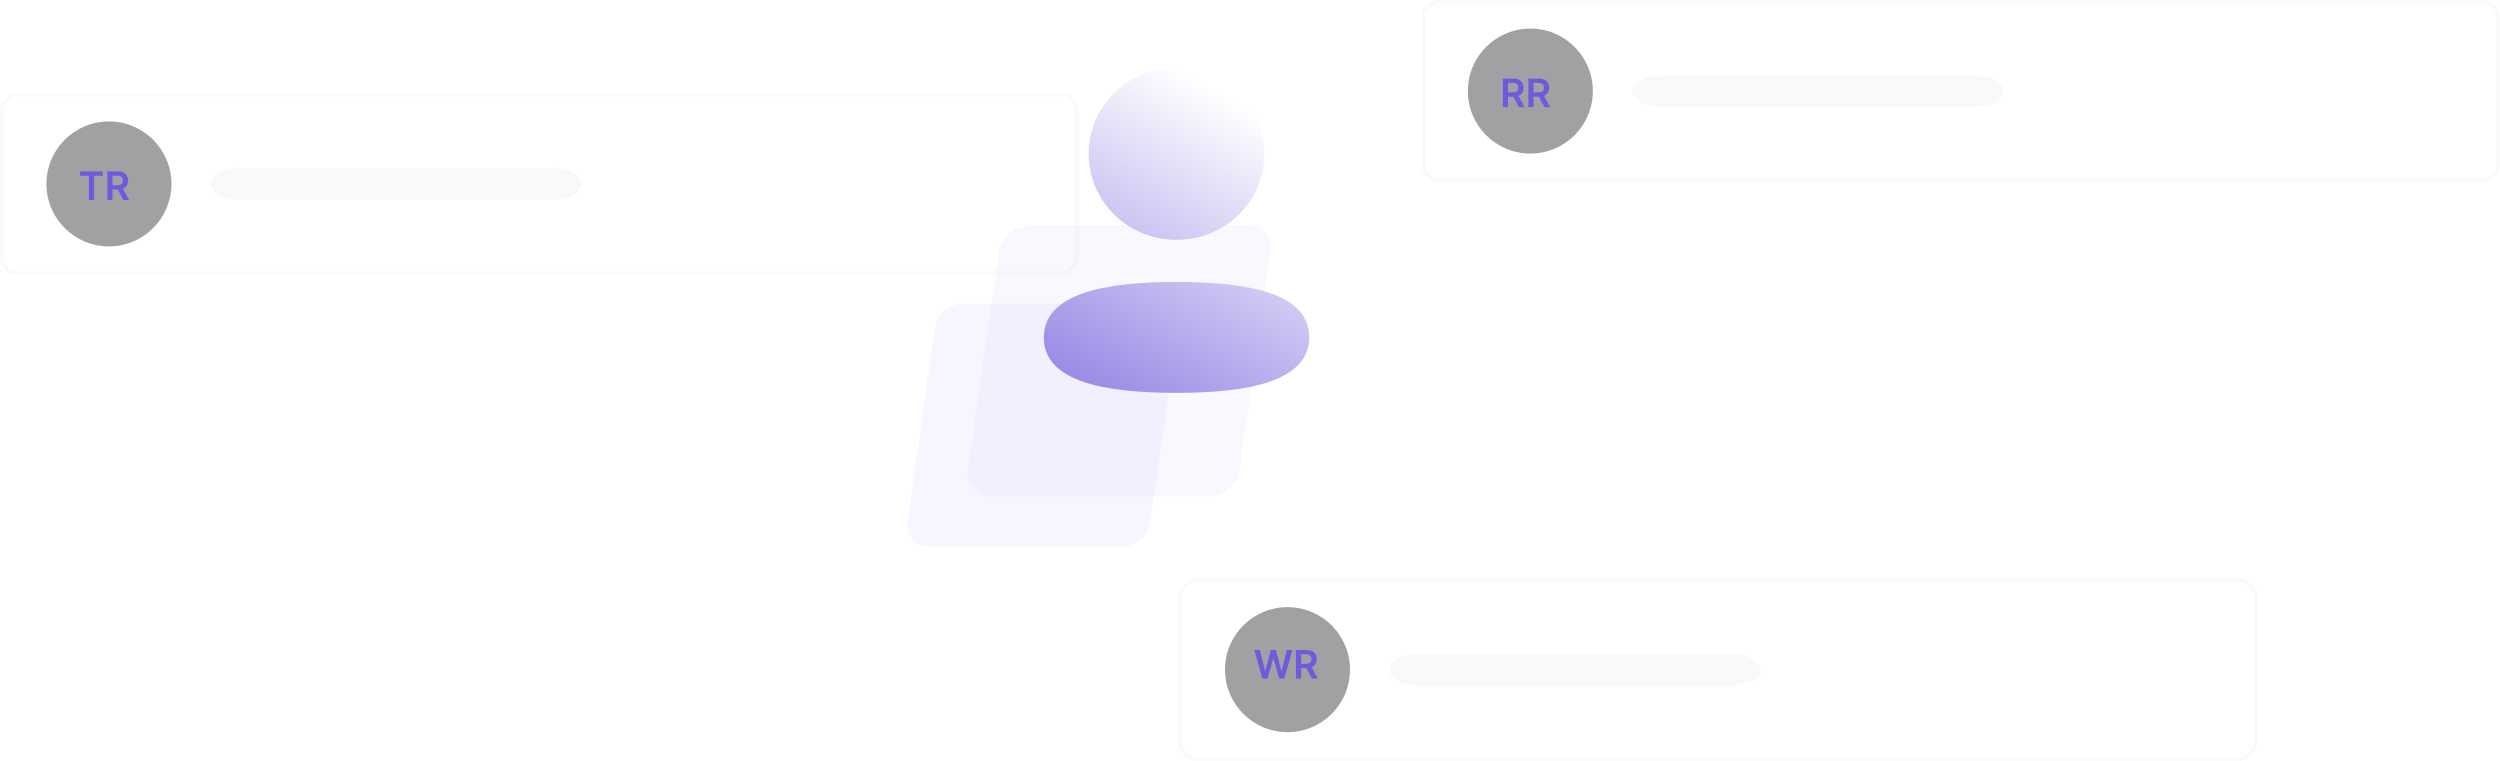 <svg width="700" height="213" viewBox="0 0 700 213" fill="none" xmlns="http://www.w3.org/2000/svg">
<g filter="url(#filter0_b_1948_12096)">
<rect y="77" width="51" height="302" rx="5" transform="rotate(-90 0 77)" fill="white" fill-opacity="0.03"/>
<rect x="0.5" y="76.5" width="50" height="301" rx="4.5" transform="rotate(-90 0.5 76.5)" stroke="#E5E5E5" stroke-opacity="0.19"/>
</g>
<g filter="url(#filter1_b_1948_12096)">
<rect x="398" y="51" width="51" height="302" rx="5" transform="rotate(-90 398 51)" fill="white" fill-opacity="0.03"/>
<rect x="398.5" y="50.5" width="50" height="301" rx="4.5" transform="rotate(-90 398.5 50.5)" stroke="#E5E5E5" stroke-opacity="0.19"/>
</g>
<g filter="url(#filter2_b_1948_12096)">
<rect x="330" y="213" width="51" height="302" rx="5" transform="rotate(-90 330 213)" fill="white" fill-opacity="0.03"/>
<rect x="330.5" y="212.5" width="50" height="301" rx="4.5" transform="rotate(-90 330.5 212.5)" stroke="#E5E5E5" stroke-opacity="0.19"/>
</g>
<circle cx="30.5" cy="51.5" r="17.5" fill="#474C4F" fill-opacity="0.52"/>
<circle cx="428.5" cy="25.5" r="17.5" fill="#474C4F" fill-opacity="0.52"/>
<circle cx="360.5" cy="187.5" r="17.5" fill="#474C4F" fill-opacity="0.52"/>
<path d="M22.438 49.215H24.91V56H26.348V49.215H28.82V48H22.438V49.215ZM30.051 56H31.5V53.07H32.977L34.547 56H36.164L34.434 52.828C35.375 52.449 35.871 51.645 35.871 50.559C35.871 49.031 34.887 48 33.051 48H30.051V56ZM31.5 51.867V49.211H32.828C33.91 49.211 34.395 49.707 34.395 50.559C34.395 51.41 33.91 51.867 32.836 51.867H31.5Z" fill="#6F5ADC"/>
<path d="M420.789 30H422.238V27.07H423.715L425.285 30H426.902L425.172 26.828C426.113 26.449 426.609 25.645 426.609 24.559C426.609 23.031 425.625 22 423.789 22H420.789V30ZM422.238 25.867V23.211H423.566C424.648 23.211 425.133 23.707 425.133 24.559C425.133 25.41 424.648 25.867 423.574 25.867H422.238ZM427.943 30H429.393V27.07H430.869L432.439 30H434.057L432.326 26.828C433.268 26.449 433.764 25.645 433.764 24.559C433.764 23.031 432.779 22 430.943 22H427.943V30ZM429.393 25.867V23.211H430.721C431.803 23.211 432.287 23.707 432.287 24.559C432.287 25.41 431.803 25.867 430.729 25.867H429.393Z" fill="#6F5ADC"/>
<path d="M353.473 190H354.902L356.508 184.387H356.57L358.172 190H359.602L361.859 182H360.301L358.859 187.883H358.789L357.246 182H355.828L354.289 187.879H354.215L352.773 182H351.215L353.473 190ZM362.864 190H364.313V187.07H365.79L367.36 190H368.978L367.247 186.828C368.188 186.449 368.685 185.645 368.685 184.559C368.685 183.031 367.7 182 365.864 182H362.864V190ZM364.313 185.867V183.211H365.642C366.724 183.211 367.208 183.707 367.208 184.559C367.208 185.41 366.724 185.867 365.649 185.867H364.313Z" fill="#6F5ADC"/>
<path d="M163 51.5C163 49.033 159.135 47 154.329 47H67.671C62.918 47 59 49.006 59 51.5C59 53.967 62.865 56 67.671 56H154.329C159.082 56 163 53.967 163 51.5Z" fill="#C4C4C4" fill-opacity="0.1"/>
<path d="M561 25.5C561 23.033 557.135 21 552.329 21H465.671C460.918 21 457 23.006 457 25.5C457 27.967 460.865 30 465.671 30H552.329C557.082 30 561 27.967 561 25.5Z" fill="#C4C4C4" fill-opacity="0.1"/>
<path d="M493 187.5C493 185.033 489.135 183 484.329 183H397.671C392.918 183 389 185.006 389 187.5C389 189.967 392.865 192 397.671 192H484.329C489.082 192 493 189.967 493 187.5Z" fill="#C4C4C4" fill-opacity="0.1"/>
<path opacity="0.1" d="M323.894 85.002H269.494C267.612 85.056 265.808 85.765 264.392 87.006C262.976 88.248 262.038 89.944 261.739 91.802L254.093 146.202C253.939 147.048 253.977 147.917 254.202 148.746C254.427 149.575 254.835 150.343 255.394 150.995C255.954 151.646 256.653 152.165 257.439 152.512C258.224 152.859 259.078 153.027 259.937 153.002H314.337C316.219 152.949 318.023 152.24 319.439 150.999C320.855 149.757 321.793 148.061 322.093 146.202L329.738 91.802C329.891 90.957 329.854 90.088 329.629 89.259C329.403 88.43 328.996 87.662 328.436 87.01C327.876 86.358 327.178 85.84 326.392 85.493C325.606 85.145 324.753 84.978 323.894 85.002Z" fill="#AE9AFF"/>
<path opacity="0.1" d="M349.116 63.003H288.316C286.213 63.063 284.197 63.855 282.614 65.242C281.032 66.63 279.983 68.525 279.648 70.603L271.103 131.403C270.932 132.347 270.974 133.319 271.226 134.245C271.478 135.172 271.933 136.03 272.559 136.759C273.185 137.487 273.965 138.066 274.844 138.454C275.722 138.843 276.676 139.03 277.635 139.003H338.435C340.539 138.942 342.555 138.15 344.137 136.763C345.72 135.376 346.769 133.48 347.103 131.403L355.648 70.603C355.82 69.658 355.778 68.687 355.526 67.76C355.274 66.833 354.819 65.975 354.193 65.246C353.567 64.518 352.787 63.939 351.908 63.551C351.03 63.163 350.076 62.975 349.116 63.003Z" fill="#CABDFF"/>
<g filter="url(#filter3_b_1948_12096)">
<path fill-rule="evenodd" clip-rule="evenodd" d="M304.839 43.077C304.839 56.443 315.776 67.154 329.424 67.154C343.068 67.154 354.01 56.443 354.01 43.077C354.01 29.711 343.068 19 329.424 19C315.776 19 304.839 29.711 304.839 43.077ZM366.581 94.415C366.581 82.043 349.465 78.947 329.425 78.947C309.277 78.947 292.27 82.149 292.27 94.532C292.27 106.904 309.386 110 329.425 110C349.574 110 366.581 106.798 366.581 94.415Z" fill="url(#paint0_linear_1948_12096)"/>
</g>
<line x1="163.25" y1="76" x2="163.25" y2="139" stroke="white" stroke-opacity="0.67" stroke-width="0.5"/>
<line x1="162.997" y1="139.25" x2="255.003" y2="139.25" stroke="white" stroke-opacity="0.67" stroke-width="0.5"/>
<line x1="369.997" y1="85.25" x2="462.003" y2="85.25" stroke="white" stroke-opacity="0.67" stroke-width="0.5"/>
<line x1="292" y1="199.75" x2="330" y2="199.75" stroke="white" stroke-opacity="0.67" stroke-width="0.5"/>
<line x1="291.75" y1="200" x2="291.75" y2="153" stroke="white" stroke-opacity="0.67" stroke-width="0.5"/>
<line x1="461.75" y1="85" x2="461.75" y2="51" stroke="white" stroke-opacity="0.67" stroke-width="0.5"/>
<defs>
<filter id="filter0_b_1948_12096" x="-56" y="-30" width="414" height="163" filterUnits="userSpaceOnUse" color-interpolation-filters="sRGB">
<feFlood flood-opacity="0" result="BackgroundImageFix"/>
<feGaussianBlur in="BackgroundImage" stdDeviation="28"/>
<feComposite in2="SourceAlpha" operator="in" result="effect1_backgroundBlur_1948_12096"/>
<feBlend mode="normal" in="SourceGraphic" in2="effect1_backgroundBlur_1948_12096" result="shape"/>
</filter>
<filter id="filter1_b_1948_12096" x="342" y="-56" width="414" height="163" filterUnits="userSpaceOnUse" color-interpolation-filters="sRGB">
<feFlood flood-opacity="0" result="BackgroundImageFix"/>
<feGaussianBlur in="BackgroundImage" stdDeviation="28"/>
<feComposite in2="SourceAlpha" operator="in" result="effect1_backgroundBlur_1948_12096"/>
<feBlend mode="normal" in="SourceGraphic" in2="effect1_backgroundBlur_1948_12096" result="shape"/>
</filter>
<filter id="filter2_b_1948_12096" x="274" y="106" width="414" height="163" filterUnits="userSpaceOnUse" color-interpolation-filters="sRGB">
<feFlood flood-opacity="0" result="BackgroundImageFix"/>
<feGaussianBlur in="BackgroundImage" stdDeviation="28"/>
<feComposite in2="SourceAlpha" operator="in" result="effect1_backgroundBlur_1948_12096"/>
<feBlend mode="normal" in="SourceGraphic" in2="effect1_backgroundBlur_1948_12096" result="shape"/>
</filter>
<filter id="filter3_b_1948_12096" x="279.27" y="6" width="100.312" height="117" filterUnits="userSpaceOnUse" color-interpolation-filters="sRGB">
<feFlood flood-opacity="0" result="BackgroundImageFix"/>
<feGaussianBlur in="BackgroundImage" stdDeviation="6.5"/>
<feComposite in2="SourceAlpha" operator="in" result="effect1_backgroundBlur_1948_12096"/>
<feBlend mode="normal" in="SourceGraphic" in2="effect1_backgroundBlur_1948_12096" result="shape"/>
</filter>
<linearGradient id="paint0_linear_1948_12096" x1="329.425" y1="19" x2="266.176" y2="130.446" gradientUnits="userSpaceOnUse">
<stop stop-color="white"/>
<stop offset="1" stop-color="#6F5ADC"/>
</linearGradient>
</defs>
</svg>
